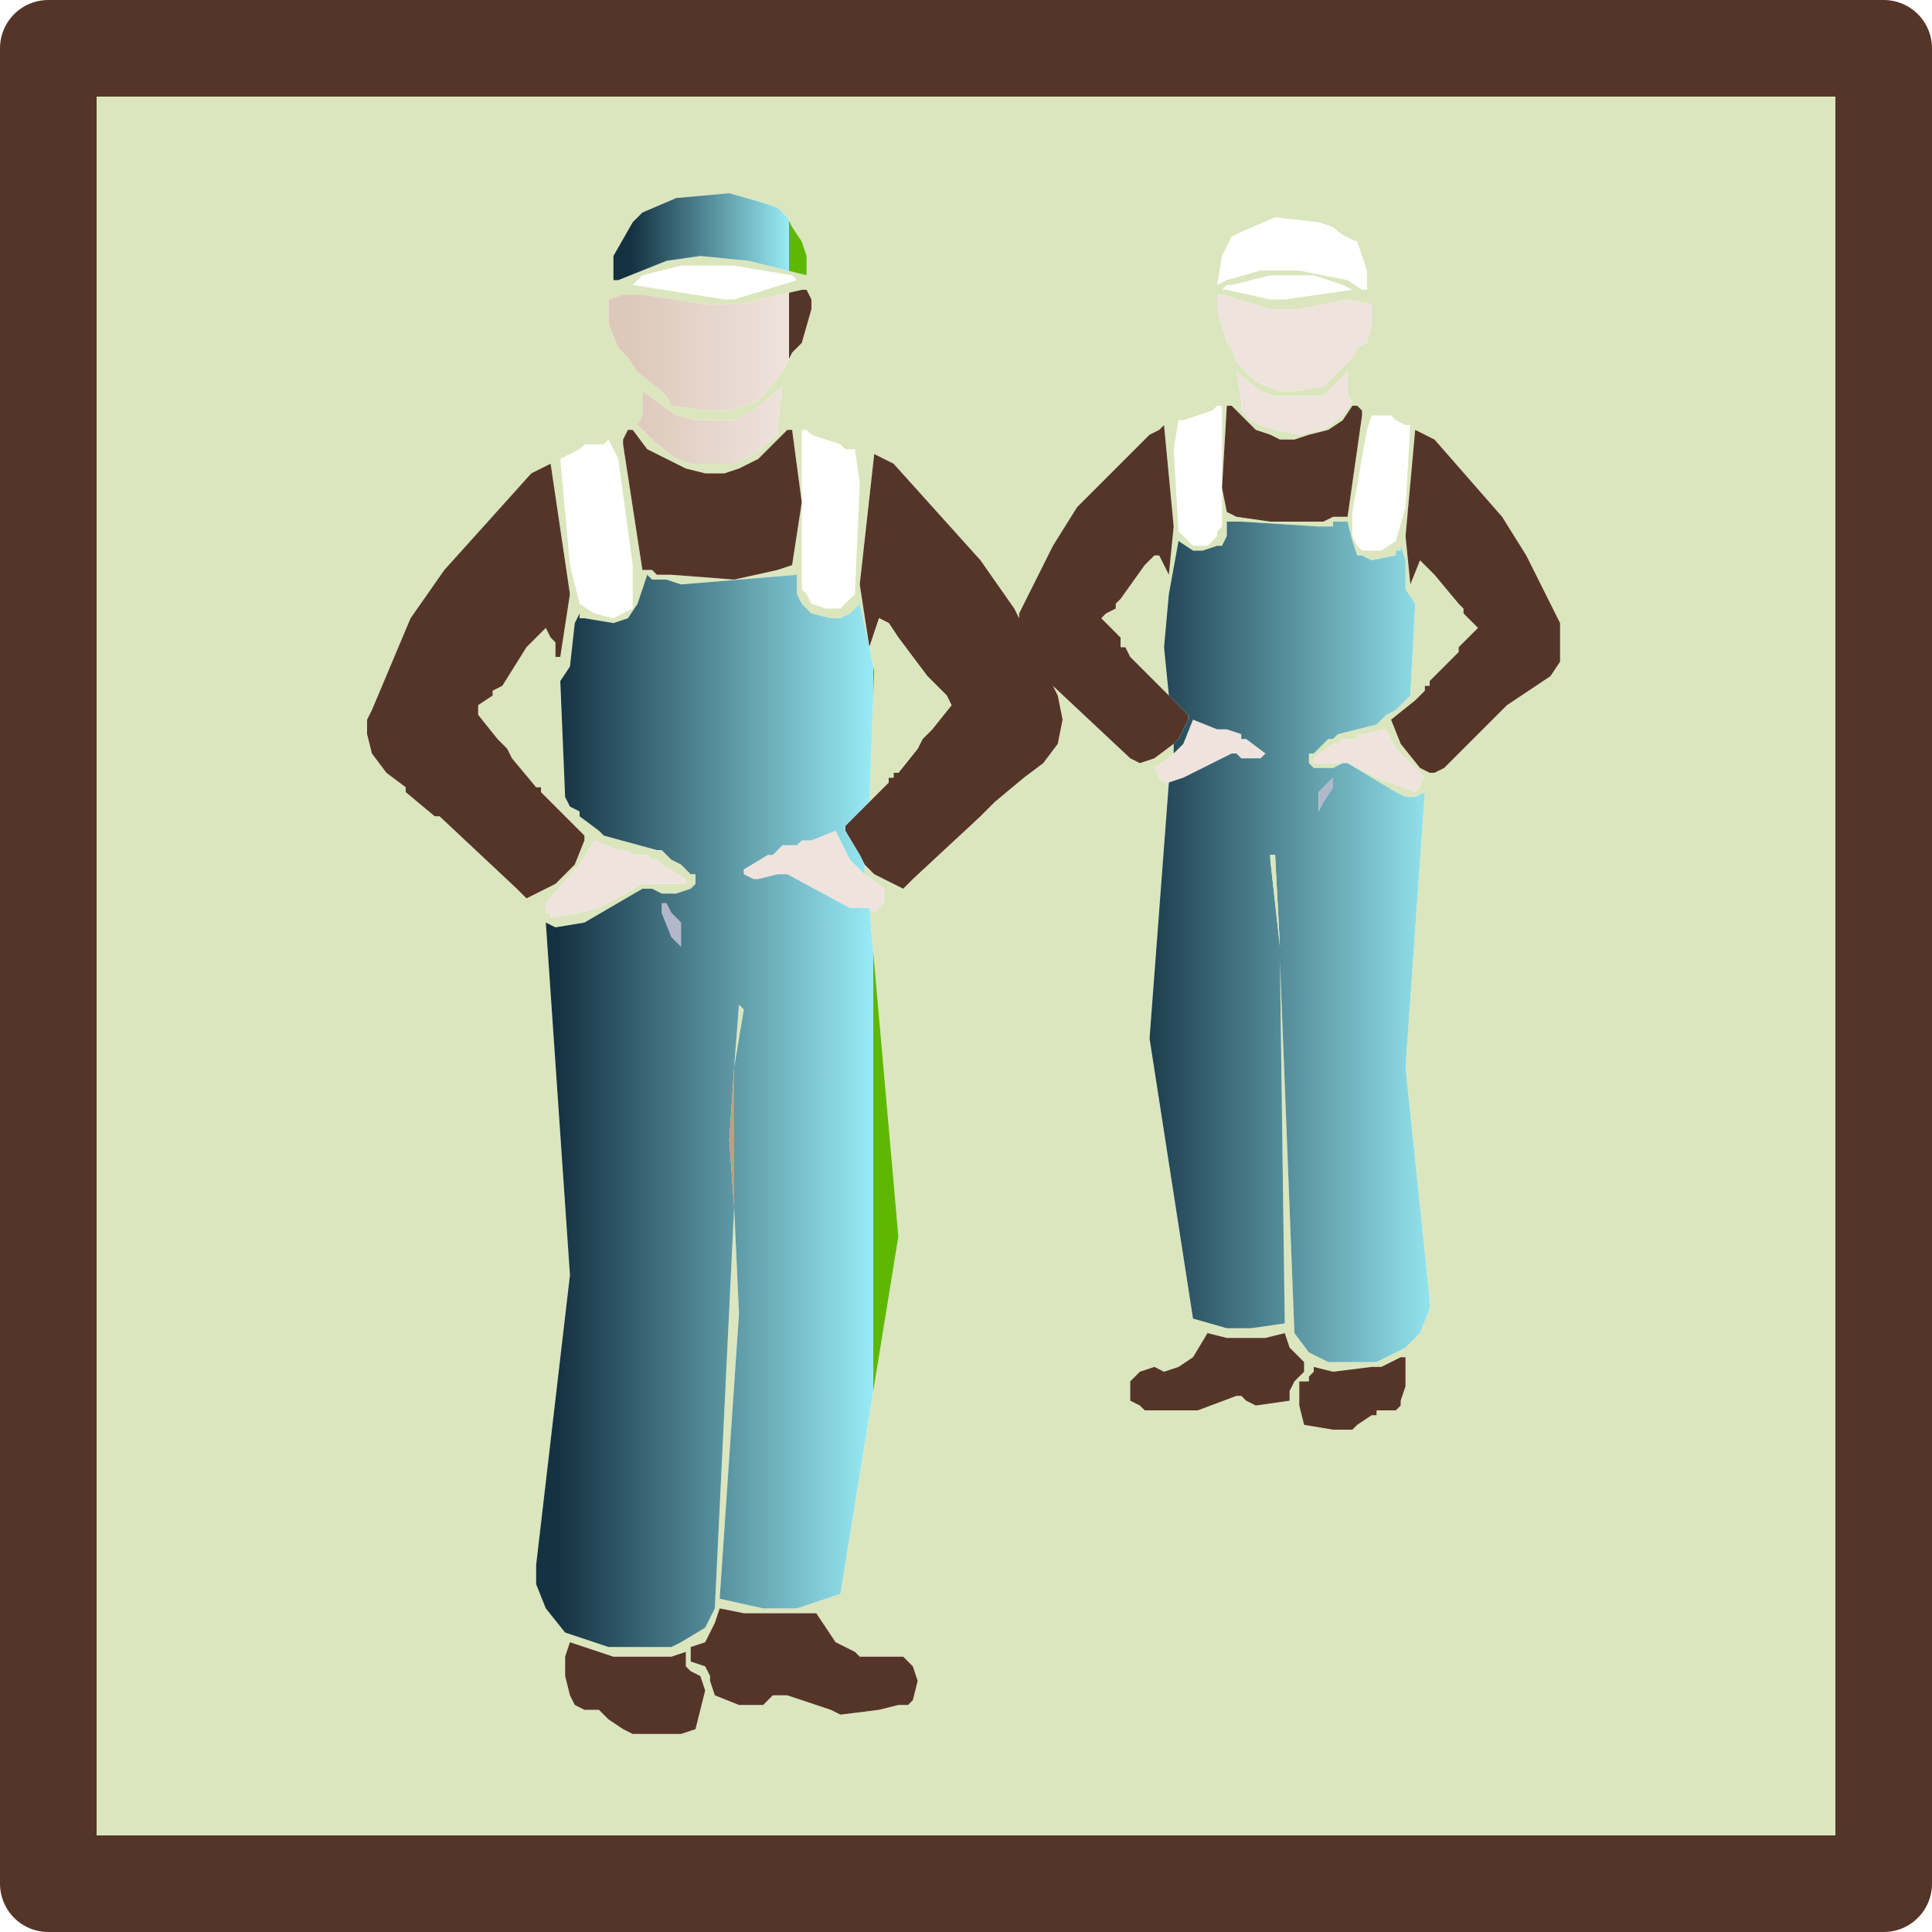 <?xml version="1.0" encoding="utf-8"?>
<svg version="1.1" id="Layer_1"
xmlns="http://www.w3.org/2000/svg"
xmlns:xlink="http://www.w3.org/1999/xlink"
xmlns:author="http://www.sothink.com"
width="20px" height="20px"
xml:space="preserve">
<g id="143" transform="matrix(1, 0, 0, 1, 10, 10)">
<path style="fill:#DBE6BE;fill-opacity:1" d="M3.65,-7.7L3.2 -7.75L2.85 -7.6L2.75 -7.55L2.7 -7.45L2.65 -7.35L2.6 -7.05L2.7 -7.1L3.05 -7.2L3.45 -7.2L3.95 -7.1L4.1 -7L4.15 -7L4.15 -7.2L4.05 -7.5Q3.9 -7.55 3.8 -7.65L3.65 -7.7M2.7,-7L3.15 -6.9L3.3 -6.9L4 -7L3.9 -7.05L3.6 -7.15L3.15 -7.15L2.75 -7.05L2.7 -7.05L2.65 -7L2.7 -7M2.6,-6.95L2.6 -6.8L2.7 -6.45L2.75 -6.4L2.8 -6.25L3 -6.05L3.25 -5.95L3.4 -5.95L3.7 -6L3.75 -6.05L3.8 -6.1L4 -6.3L4.05 -6.4L4.15 -6.45L4.2 -6.65L4.2 -6.85L3.95 -6.9L3.45 -6.8L3.15 -6.8L2.65 -6.95L2.6 -6.95M4.65,-5.55L4.55 -4.45L4.6 -3.95L4.7 -4.2L4.75 -4.15L4.85 -4.05L5.1 -3.75L5.15 -3.7L5.15 -3.65L5.25 -3.55L5.3 -3.5L5.1 -3.3L5.1 -3.25L5.05 -3.2L5 -3.15L4.8 -2.95L4.8 -2.9L4.75 -2.9L4.75 -2.85L4.65 -2.75L4.4 -2.55L4.5 -2.3L4.7 -2.05L4.8 -2L4.85 -2L4.95 -2.05L5.5 -2.6L5.55 -2.65L5.6 -2.7L6.05 -3L6.15 -3.15L6.15 -3.35L6.15 -3.45L6.15 -3.55L5.8 -4.25L5.55 -4.65L4.85 -5.45L4.75 -5.5L4.65 -5.55M4.55,-5.6L4.45 -5.65L4.4 -5.7L4.25 -5.7L4.2 -5.7L4.15 -5.55L4 -4.7L4 -4.45L4.05 -4.35L4.1 -4.3L4.2 -4.3L4.3 -4.3L4.45 -4.4L4.55 -4.75L4.6 -5.6L4.55 -5.6M3.95,-6.15L3.7 -5.9L3.55 -5.9L3.2 -5.9L3.05 -5.95L2.8 -6.15L2.85 -5.85L2.85 -5.75L2.95 -5.65L3.05 -5.6L3.2 -5.55L3.45 -5.5L3.7 -5.55L3.9 -5.7L4 -5.85L3.95 -5.9L3.95 -6.15M4.1,-5.75L4.05 -5.8L4 -5.8L3.9 -5.65L3.75 -5.55L3.55 -5.5L3.4 -5.45L3.25 -5.45L3.15 -5.5L3 -5.55L2.75 -5.8L2.7 -5.8L2.65 -4.95L2.7 -4.7L2.8 -4.65L3.15 -4.6L3.7 -4.6L3.8 -4.65L3.85 -4.65L3.95 -4.65L4.1 -5.7L4.1 -5.75M2.6,-5.8L2.55 -5.75L2.25 -5.65L2.2 -5.65L2.15 -5.35L2.2 -4.5L2.25 -4.45L2.35 -4.35L2.4 -4.35L2.45 -4.35L2.5 -4.35L2.55 -4.4L2.6 -4.45L2.6 -4.5L2.65 -4.55L2.65 -5.8L2.6 -5.8M3.65,-4.55L2.85 -4.6L2.7 -4.6L2.7 -4.45L2.65 -4.35L2.6 -4.35L2.45 -4.3L2.35 -4.3L2.2 -4.4L2.1 -3.85L2.05 -3.3L2.1 -2.8L1.95 -2.95L1.9 -3L1.85 -3.05L1.7 -3.2L1.65 -3.3L1.6 -3.3L1.6 -3.4L1.4 -3.6L1.45 -3.65L1.55 -3.7L1.55 -3.75L1.6 -3.8L1.85 -4.15L1.95 -4.25L2 -4.25L2.1 -4.05L2.15 -4.55L2.05 -5.6L2 -5.55L1.9 -5.5L1.15 -4.75L0.9 -4.35L0.55 -3.65L0.55 -3.6L0.5 -3.7L0.15 -4.2L-0.75 -5.2L-0.95 -5.3L-1.1 -3.95L-1 -3.3L-1.1 -3.75L-1.2 -3.65L-1.3 -3.6L-1.4 -3.6L-1.6 -3.65L-1.65 -3.7L-1.7 -3.75L-1.75 -3.85L-1.75 -4.05L-2.95 -3.95L-3.1 -4L-3.15 -4L-3.25 -4L-3.3 -4.05L-3.4 -3.75L-3.5 -3.6L-3.65 -3.55L-3.95 -3.6L-4 -3.6L-4 -3.65L-4.05 -3.55L-4.1 -3.1L-4.2 -2.95L-4.15 -1.75L-4.1 -1.65L-4 -1.6L-4 -1.55L-3.8 -1.4L-3.75 -1.35L-3.2 -1.2L-3.15 -1.2L-3.05 -1.1L-2.95 -1.05L-2.9 -1L-2.85 -0.95L-2.8 -0.95L-2.8 -0.85L-2.85 -0.8L-3 -0.75L-3.15 -0.75L-3.25 -0.8L-3.35 -0.8L-3.95 -0.45L-4.25 -0.4L-4.35 -0.45L-4.1 3.2L-4.45 6.2L-4.45 6.4L-4.35 6.65L-4.15 6.9L-3.7 7.05L-3.2 7.05L-3.05 7.05L-2.95 7L-2.7 6.85L-2.6 6.65L-2.4 2.5L-2.35 3.6L-2.55 6.55L-2.1 6.65L-1.75 6.65L-1.6 6.6L-1.3 6.5L-0.7 2.8L-1 -0.6L-0.95 -0.55L-0.9 -0.6L-0.85 -0.65L-0.85 -0.8L-1.05 -0.95L-1.05 -1.05L-0.95 -0.95L-0.85 -0.9L-0.75 -0.85L-0.65 -0.8L-0.55 -0.9L0.15 -1.55L0.25 -1.65L0.3 -1.7L0.6 -1.95L0.8 -2.1L0.95 -2.3L1 -2.55L0.95 -2.8L0.9 -2.9L1.7 -2.15L1.8 -2.1L1.95 -2.15L2.15 -2.3L2.15 -2.2L2.1 -2.15L1.95 -2.05L2 -1.95L2.05 -1.9L2.1 -1.9L1.9 0.75L2.35 3.65L2.7 3.75L2.95 3.75L3.3 3.7L3.25 -0.05L3.4 3.8L3.55 4L3.75 4.1L4.25 4.1L4.55 3.95L4.65 3.85L4.7 3.8L4.8 3.55L4.8 3.45L4.55 1.05L4.75 -1.8L4.65 -1.75L4.55 -1.75L4.45 -1.8L3.95 -2.1L3.9 -2.1L3.8 -2.05L3.65 -2.05L3.6 -2.05L3.55 -2.1L3.55 -2.2L3.6 -2.2L3.65 -2.25L3.7 -2.3L3.75 -2.35L3.8 -2.35L3.85 -2.4L4.25 -2.5L4.35 -2.6L4.45 -2.65L4.6 -2.8L4.65 -3.75L4.55 -3.9L4.55 -4.2L4.5 -4.35L4.5 -4.3L4.45 -4.3L4.45 -4.25L4.2 -4.2L4.1 -4.25L4.05 -4.25L4 -4.4L3.95 -4.6L3.8 -4.6L3.8 -4.55L3.65 -4.55M4.05,-2.4L4.05 -2.35L3.9 -2.35L3.85 -2.3L3.8 -2.3L3.6 -2.15L3.6 -2.1L3.65 -2.1L3.7 -2.1L3.85 -2.1L3.95 -2.1L4.25 -1.95L4.65 -1.8L4.7 -1.85L4.7 -1.9L4.75 -1.95L4.45 -2.25L4.35 -2.45L4.1 -2.4L4.05 -2.4M1.75,4.25L1.7 4.3L1.7 4.5L1.8 4.55L1.85 4.6L2 4.6L2.4 4.6L2.8 4.45L2.85 4.45L2.9 4.5L3 4.55L3.35 4.5L3.35 4.4L3.4 4.3L3.45 4.25L3.5 4.2L3.5 4.1L3.35 3.95L3.3 3.8L3.1 3.85L2.7 3.85L2.5 3.8L2.35 4.05L2.2 4.15L2.05 4.2L1.95 4.15L1.8 4.2L1.75 4.25M4.2,4.15L3.8 4.2L3.6 4.15L3.6 4.2L3.55 4.25L3.55 4.3L3.45 4.3L3.45 4.4L3.45 4.55L3.5 4.75L3.8 4.8L4 4.8L4.05 4.75L4.2 4.65L4.25 4.65L4.25 4.6L4.35 4.6L4.4 4.6L4.45 4.6L4.5 4.55L4.5 4.5L4.55 4.35L4.55 4.25L4.55 4.05L4.5 4.05L4.3 4.15L4.2 4.15M9.5,9.5L-9.5 9.5L-9.5 -9.5L9.5 -9.5L9.5 9.5M-3.35,-7.8L-3.45 -7.7L-3.65 -7.35L-3.65 -7.1L-3.6 -7.1L-3.35 -7.2L-3.1 -7.3L-2.75 -7.35L-2.25 -7.3L-1.65 -7.15L-1.65 -7.35L-1.7 -7.5L-1.8 -7.65L-1.85 -7.75L-1.95 -7.85L-2.1 -7.9L-2.45 -8L-3 -7.95L-3.35 -7.8M-3.45,-7.05L-2.5 -6.9L-2.4 -6.9L-1.75 -7.1L-1.8 -7.15L-2.4 -7.25L-2.95 -7.25L-3.35 -7.15L-3.45 -7.05M-3.6,-6.4L-3.55 -6.35L-3.5 -6.3L-3.4 -6.15L-3.15 -5.95L-3.1 -5.9L-3.05 -5.8L-2.65 -5.75L-2.45 -5.75L-2.3 -5.8L-2.15 -5.85L-1.9 -6.15L-1.8 -6.35L-1.75 -6.4L-1.7 -6.45L-1.6 -6.8L-1.6 -6.9L-1.65 -7L-1.7 -7L-2.35 -6.85L-2.7 -6.85L-3.35 -6.95L-3.55 -6.95L-3.7 -6.9L-3.7 -6.65L-3.6 -6.4M-5.75,-3.6L-6.15 -2.65L-6.2 -2.55L-6.2 -2.4L-6.15 -2.2L-6 -2L-5.8 -1.85L-5.8 -1.8L-5.5 -1.55L-5.45 -1.55L-4.65 -0.8L-4.55 -0.7L-4.45 -0.75L-4.35 -0.8L-4.25 -0.85L-4.05 -1.05L-3.95 -1.3L-3.95 -1.35L-4.4 -1.8L-4.4 -1.85L-4.45 -1.85L-4.7 -2.15L-4.75 -2.25L-4.8 -2.3L-4.85 -2.35L-5.05 -2.6L-5.05 -2.7L-4.9 -2.8L-4.9 -2.85L-4.8 -2.9L-4.55 -3.3L-4.4 -3.45L-4.35 -3.5L-4.3 -3.4L-4.25 -3.35L-4.25 -3.2L-4.2 -3.2L-4.1 -3.85L-4.3 -5.2L-4.5 -5.1L-5.4 -4.1L-5.75 -3.6M-1.15,-5.35L-1.25 -5.35L-1.3 -5.4L-1.6 -5.5L-1.65 -5.55L-1.7 -5.55L-1.7 -4L-1.7 -3.95L-1.7 -3.9L-1.65 -3.85L-1.6 -3.75L-1.45 -3.7L-1.4 -3.7L-1.3 -3.7L-1.2 -3.8L-1.15 -3.85L-1.1 -5L-1.15 -5.35M-1.85,-5.55L-2 -5.4L-2.15 -5.25L-2.35 -5.15L-2.5 -5.1L-2.7 -5.1L-2.9 -5.15L-3.3 -5.35L-3.45 -5.55L-3.5 -5.55L-3.55 -5.45L-3.55 -5.4L-3.35 -4.1L-3.25 -4.1L-3.2 -4.05L-3.05 -4.05L-2.4 -4L-1.95 -4.1L-1.8 -4.15L-1.7 -4.8L-1.8 -5.55L-1.85 -5.55M-2.4,-5.65L-2.8 -5.65L-3 -5.7L-3.35 -5.95L-3.35 -5.7L-3.4 -5.6L-3.25 -5.45L-3 -5.25L-2.85 -5.2L-2.7 -5.2L-2.4 -5.2L-2.2 -5.3L-1.95 -5.5L-1.95 -5.6L-1.9 -6L-2.2 -5.75L-2.4 -5.65M-3.75,-5.4L-3.95 -5.4L-4 -5.35L-4.2 -5.25L-4.1 -4.15L-4 -3.75L-3.85 -3.65L-3.65 -3.6L-3.55 -3.65L-3.45 -3.7L-3.45 -3.85L-3.45 -4.15L-3.6 -5.25L-3.7 -5.45L-3.75 -5.4M-4,-1.05L-4.35 -0.65L-4.35 -0.55L-4.3 -0.55L-4.3 -0.5L-4 -0.55L-3.8 -0.6L-3.35 -0.85L-3.25 -0.85L-3.05 -0.85L-3 -0.85L-2.9 -0.85L-2.9 -0.9L-3.15 -1.05L-3.2 -1.1L-3.25 -1.1L-3.3 -1.15L-3.45 -1.15L-3.5 -1.2L-3.6 -1.2L-3.85 -1.3L-4 -1.05M-0.85,7.15L-1 7.15L-1.1 7.15L-1.15 7.1L-1.25 7.05L-1.35 7L-1.55 6.7L-1.75 6.7L-2.3 6.7L-2.55 6.65L-2.6 6.8L-2.65 6.9L-2.7 7L-2.85 7.05L-2.85 7.2L-2.7 7.25L-2.65 7.35L-2.65 7.4L-2.6 7.55L-2.35 7.65L-2.2 7.65L-2.1 7.65L-2 7.55L-1.85 7.55L-1.55 7.65L-1.4 7.7L-1.3 7.75L-0.9 7.7L-0.7 7.65L-0.6 7.65L-0.55 7.6L-0.5 7.4L-0.55 7.25L-0.65 7.15L-0.85 7.15M-3.65,7.15L-4.1 7L-4.15 7.15L-4.15 7.35L-4.1 7.55L-4.05 7.65L-3.95 7.7L-3.9 7.7L-3.8 7.7L-3.75 7.75L-3.7 7.8L-3.55 7.9L-3.45 7.95L-2.95 7.95L-2.8 7.9L-2.7 7.5L-2.75 7.35L-2.85 7.3L-2.9 7.25L-2.9 7.2L-2.9 7.1L-3.05 7.15L-3.2 7.15L-3.65 7.15" />
<path style="fill:none;stroke-width:1;stroke-linecap:round;stroke-linejoin:round;stroke-miterlimit:3;stroke:#563529;stroke-opacity:1" d="M9.5,9.5L-9.5 9.5L-9.5 -9.5L9.5 -9.5L9.5 9.5z" />
<linearGradient
id="LinearGradID_460" gradientUnits="userSpaceOnUse" gradientTransform="matrix(0.001, 0, 0, 0, 3.35, -7.4)" spreadMethod ="pad" x1="-819.2" y1="0" x2="819.2" y2="0" >
<stop  offset="0" style="stop-color:#143141;stop-opacity:1" />
<stop  offset="1" style="stop-color:#98EBF5;stop-opacity:1" />
<stop  offset="1" style="stop-color:#5EB802;stop-opacity:1" />
<stop  offset="1" style="stop-color:#5EB802;stop-opacity:1" />
</linearGradient>
<path style="fill:url(#LinearGradID_460) " d="M3.8,-7.65Q3.9 -7.55 4.05 -7.5L4.15 -7.2L4.15 -7L4.1 -7L3.95 -7.1L3.45 -7.2L3.05 -7.2L2.7 -7.1L2.6 -7.05L2.65 -7.35L2.7 -7.45L2.75 -7.55L2.85 -7.6L3.2 -7.75L3.65 -7.7L3.8 -7.65" />
<linearGradient
id="LinearGradID_461" gradientUnits="userSpaceOnUse" gradientTransform="matrix(0.001, 0, 0, 0, 3.3, -7.05)" spreadMethod ="pad" x1="-819.2" y1="0" x2="819.2" y2="0" >
<stop  offset="0" style="stop-color:#143141;stop-opacity:1" />
<stop  offset="1" style="stop-color:#98EBF5;stop-opacity:1" />
<stop  offset="1" style="stop-color:#5EB802;stop-opacity:1" />
<stop  offset="1" style="stop-color:#5EB802;stop-opacity:1" />
</linearGradient>
<path style="fill:url(#LinearGradID_461) " d="M2.65,-7L2.7 -7.05L2.75 -7.05L3.15 -7.15L3.6 -7.15L3.9 -7.05L4 -7L3.3 -6.9L3.15 -6.9L2.7 -7L2.65 -7" />
<path style="fill:#EFE3DE;fill-opacity:1" d="M2.6,-6.95L2.65 -6.95L3.15 -6.8L3.45 -6.8L3.95 -6.9L4.2 -6.85L4.2 -6.65L4.15 -6.45L4.05 -6.4L4 -6.3L3.8 -6.1L3.75 -6.05L3.7 -6L3.4 -5.95L3.25 -5.95L3 -6.05L2.8 -6.25L2.75 -6.4L2.7 -6.45L2.6 -6.8L2.6 -6.95M4,-5.85L3.9 -5.7L3.7 -5.55L3.45 -5.5L3.2 -5.55L3.05 -5.6L2.95 -5.65L2.85 -5.75L2.85 -5.85L2.8 -6.15L3.05 -5.95L3.2 -5.9L3.55 -5.9L3.7 -5.9L3.95 -6.15L3.95 -5.9L4 -5.85M2.15,-2.2L2.25 -2.3L2.35 -2.55L2.6 -2.45L2.65 -2.45L2.7 -2.45L2.85 -2.4L2.85 -2.35L2.9 -2.35L3.1 -2.2L3.05 -2.15L2.85 -2.15L2.8 -2.2L2.75 -2.2L2.25 -1.95L2.1 -1.9L2.05 -1.9L2 -1.95L1.95 -2.05L2.1 -2.15L2.15 -2.2M4.05,-2.4L4.1 -2.4L4.35 -2.45L4.45 -2.25L4.75 -1.95L4.7 -1.9L4.7 -1.85L4.65 -1.8L4.25 -1.95L3.95 -2.1L3.85 -2.1L3.7 -2.1L3.65 -2.1L3.6 -2.1L3.6 -2.15L3.8 -2.3L3.85 -2.3L3.9 -2.35L4.05 -2.35L4.05 -2.4M-3.85,-1.3L-3.6 -1.2L-3.5 -1.2L-3.45 -1.15L-3.3 -1.15L-3.25 -1.1L-3.2 -1.1L-3.15 -1.05L-2.9 -0.9L-2.9 -0.85L-3 -0.85L-3.05 -0.85L-3.25 -0.85L-3.35 -0.85L-3.8 -0.6L-4 -0.55L-4.3 -0.5L-4.3 -0.55L-4.35 -0.55L-4.35 -0.65L-4 -1.05L-3.85 -1.3M-0.85,-0.8L-0.85 -0.65L-0.9 -0.6L-0.95 -0.55L-1 -0.6L-1.2 -0.6L-1.85 -0.95L-1.95 -0.95L-2.15 -0.9L-2.2 -0.9L-2.3 -0.95L-2.3 -1L-2.05 -1.15L-2 -1.15L-1.9 -1.25L-1.75 -1.25L-1.7 -1.3L-1.6 -1.3L-1.35 -1.4L-1.2 -1.1L-1.05 -0.95L-0.85 -0.8" />
<path style="fill:#563529;fill-opacity:1" d="M4.75,-5.5L4.85 -5.45L5.55 -4.65L5.8 -4.25L6.15 -3.55L6.15 -3.45L6.15 -3.35L6.15 -3.15L6.05 -3L5.6 -2.7L5.55 -2.65L5.5 -2.6L4.95 -2.05L4.85 -2L4.8 -2L4.7 -2.05L4.5 -2.3L4.4 -2.55L4.65 -2.75L4.75 -2.85L4.75 -2.9L4.8 -2.9L4.8 -2.95L5 -3.15L5.05 -3.2L5.1 -3.25L5.1 -3.3L5.3 -3.5L5.25 -3.55L5.15 -3.65L5.15 -3.7L5.1 -3.75L4.85 -4.05L4.75 -4.15L4.7 -4.2L4.6 -3.95L4.55 -4.45L4.65 -5.55L4.75 -5.5M4.1,-5.75L4.1 -5.7L3.95 -4.65L3.85 -4.65L3.8 -4.65L3.7 -4.6L3.15 -4.6L2.8 -4.65L2.7 -4.7L2.65 -4.95L2.7 -5.8L2.75 -5.8L3 -5.55L3.15 -5.5L3.25 -5.45L3.4 -5.45L3.55 -5.5L3.75 -5.55L3.9 -5.65L4 -5.8L4.05 -5.8L4.1 -5.75M1.95,-2.15L1.8 -2.1L1.7 -2.15L0.9 -2.9L0.95 -2.8L1 -2.55L0.95 -2.3L0.8 -2.1L0.6 -1.95L0.3 -1.7L0.25 -1.65L0.15 -1.55L-0.55 -0.9L-0.65 -0.8L-0.75 -0.85L-0.85 -0.9L-0.95 -0.95L-1.05 -1.05L-1.1 -1.15L-1.25 -1.4L-1.25 -1.45L-1 -1.7L-0.8 -1.9L-0.8 -1.95L-0.75 -1.95L-0.75 -2L-0.7 -2L-0.5 -2.25L-0.45 -2.35L-0.4 -2.4L-0.35 -2.45L-0.15 -2.7L-0.2 -2.8L-0.4 -3L-0.7 -3.4L-0.8 -3.55L-0.9 -3.6L-0.95 -3.45L-1 -3.3L-1.1 -3.95L-0.95 -5.3L-0.75 -5.2L0.15 -4.2L0.5 -3.7L0.55 -3.6L0.55 -3.65L0.9 -4.35L1.15 -4.75L1.9 -5.5L2 -5.55L2.05 -5.6L2.15 -4.55L2.1 -4.05L2 -4.25L1.95 -4.25L1.85 -4.15L1.6 -3.8L1.55 -3.75L1.55 -3.7L1.45 -3.65L1.4 -3.6L1.6 -3.4L1.6 -3.3L1.65 -3.3L1.7 -3.2L1.85 -3.05L1.9 -3L1.95 -2.95L2.1 -2.8L2.3 -2.6L2.3 -2.55L2.2 -2.35L2.15 -2.3L1.95 -2.15M1.75,4.25L1.8 4.2L1.95 4.15L2.05 4.2L2.2 4.15L2.35 4.05L2.5 3.8L2.7 3.85L3.1 3.85L3.3 3.8L3.35 3.95L3.5 4.1L3.5 4.2L3.45 4.25L3.4 4.3L3.35 4.4L3.35 4.5L3 4.55L2.9 4.5L2.85 4.45L2.8 4.45L2.4 4.6L2 4.6L1.85 4.6L1.8 4.55L1.7 4.5L1.7 4.3L1.75 4.25M4.35,4.6L4.25 4.6L4.25 4.65L4.2 4.65L4.05 4.75L4 4.8L3.8 4.8L3.5 4.75L3.45 4.55L3.45 4.4L3.45 4.3L3.55 4.3L3.55 4.25L3.6 4.2L3.6 4.15L3.8 4.2L4.2 4.15L4.3 4.15L4.5 4.05L4.55 4.05L4.55 4.25L4.55 4.35L4.5 4.5L4.5 4.55L4.45 4.6L4.4 4.6L4.35 4.6M-5.4,-4.1L-4.5 -5.1L-4.3 -5.2L-4.1 -3.85L-4.2 -3.2L-4.25 -3.2L-4.25 -3.35L-4.3 -3.4L-4.35 -3.5L-4.4 -3.45L-4.55 -3.3L-4.8 -2.9L-4.9 -2.85L-4.9 -2.8L-5.05 -2.7L-5.05 -2.6L-4.85 -2.35L-4.8 -2.3L-4.75 -2.25L-4.7 -2.15L-4.45 -1.85L-4.4 -1.85L-4.4 -1.8L-3.95 -1.35L-3.95 -1.3L-4.05 -1.05L-4.25 -0.85L-4.35 -0.8L-4.45 -0.75L-4.55 -0.7L-4.65 -0.8L-5.45 -1.55L-5.5 -1.55L-5.8 -1.8L-5.8 -1.85L-6 -2L-6.15 -2.2L-6.2 -2.4L-6.2 -2.55L-6.15 -2.65L-5.75 -3.6L-5.4 -4.1M-1.8,-5.55L-1.7 -4.8L-1.8 -4.15L-1.95 -4.1L-2.4 -4L-3.05 -4.05L-3.2 -4.05L-3.25 -4.1L-3.35 -4.1L-3.55 -5.4L-3.55 -5.45L-3.5 -5.55L-3.45 -5.55L-3.3 -5.35L-2.9 -5.15L-2.7 -5.1L-2.5 -5.1L-2.35 -5.15L-2.15 -5.25L-2 -5.4L-1.85 -5.55L-1.8 -5.55M-0.9,7.7L-1.3 7.75L-1.4 7.7L-1.55 7.65L-1.85 7.55L-2 7.55L-2.1 7.65L-2.2 7.65L-2.35 7.65L-2.6 7.55L-2.65 7.4L-2.65 7.35L-2.7 7.25L-2.85 7.2L-2.85 7.05L-2.7 7L-2.65 6.9L-2.6 6.8L-2.55 6.65L-2.3 6.7L-1.75 6.7L-1.55 6.7L-1.35 7L-1.25 7.05L-1.15 7.1L-1.1 7.15L-1 7.15L-0.85 7.15L-0.65 7.15L-0.55 7.25L-0.5 7.4L-0.55 7.6L-0.6 7.65L-0.7 7.65L-0.9 7.7M-3.2,7.15L-3.05 7.15L-2.9 7.1L-2.9 7.2L-2.9 7.25L-2.85 7.3L-2.75 7.35L-2.7 7.5L-2.8 7.9L-2.95 7.95L-3.45 7.95L-3.55 7.9L-3.7 7.8L-3.75 7.75L-3.8 7.7L-3.9 7.7L-3.95 7.7L-4.05 7.65L-4.1 7.55L-4.15 7.35L-4.15 7.15L-4.1 7L-3.65 7.15L-3.2 7.15" />
<linearGradient
id="LinearGradID_462" gradientUnits="userSpaceOnUse" gradientTransform="matrix(0, 0, 0, 0.001, 4.3, -5)" spreadMethod ="pad" x1="-819.2" y1="0" x2="819.2" y2="0" >
<stop  offset="0" style="stop-color:#143141;stop-opacity:1" />
<stop  offset="1" style="stop-color:#98EBF5;stop-opacity:1" />
<stop  offset="1" style="stop-color:#5EB802;stop-opacity:1" />
<stop  offset="1" style="stop-color:#5EB802;stop-opacity:1" />
</linearGradient>
<path style="fill:url(#LinearGradID_462) " d="M4.6,-5.6L4.55 -4.75L4.45 -4.4L4.3 -4.3L4.2 -4.3L4.1 -4.3L4.05 -4.35L4 -4.45L4 -4.7L4.15 -5.55L4.2 -5.7L4.25 -5.7L4.4 -5.7L4.45 -5.65L4.55 -5.6L4.6 -5.6" />
<linearGradient
id="LinearGradID_463" gradientUnits="userSpaceOnUse" gradientTransform="matrix(0, 0, 0, 0.001, 2.4, -5.1)" spreadMethod ="pad" x1="-819.2" y1="0" x2="819.2" y2="0" >
<stop  offset="0" style="stop-color:#143141;stop-opacity:1" />
<stop  offset="1" style="stop-color:#98EBF5;stop-opacity:1" />
<stop  offset="1" style="stop-color:#5EB802;stop-opacity:1" />
<stop  offset="1" style="stop-color:#5EB802;stop-opacity:1" />
</linearGradient>
<path style="fill:url(#LinearGradID_463) " d="M2.65,-5.8L2.65 -4.55L2.6 -4.5L2.6 -4.45L2.55 -4.4L2.5 -4.35L2.45 -4.35L2.4 -4.35L2.35 -4.35L2.25 -4.45L2.2 -4.5L2.15 -5.35L2.2 -5.65L2.25 -5.65L2.55 -5.75L2.6 -5.8L2.65 -5.8" />
<linearGradient
id="LinearGradID_464" gradientUnits="userSpaceOnUse" gradientTransform="matrix(0.002, 0, 0, 0.005, 3.3, -0.3)" spreadMethod ="pad" x1="-819.2" y1="0" x2="819.2" y2="0" >
<stop  offset="0.004" style="stop-color:#143141;stop-opacity:1" />
<stop  offset="1" style="stop-color:#98EBF5;stop-opacity:1" />
<stop  offset="1" style="stop-color:#5EB802;stop-opacity:1" />
<stop  offset="1" style="stop-color:#5EB802;stop-opacity:1" />
</linearGradient>
<path style="fill:url(#LinearGradID_464) " d="M2.25,-1.95L2.75 -2.2L2.8 -2.2L2.85 -2.15L3.05 -2.15L3.1 -2.2L2.9 -2.35L2.85 -2.35L2.85 -2.4L2.7 -2.45L2.65 -2.45L2.6 -2.45L2.35 -2.55L2.25 -2.3L2.15 -2.2L2.15 -2.3L2.2 -2.35L2.3 -2.55L2.3 -2.6L2.1 -2.8L2.05 -3.3L2.1 -3.85L2.2 -4.4L2.35 -4.3L2.45 -4.3L2.6 -4.35L2.65 -4.35L2.7 -4.45L2.7 -4.6L2.85 -4.6L3.65 -4.55L3.8 -4.55L3.8 -4.6L3.95 -4.6L4 -4.4L4.05 -4.25L4.1 -4.25L4.2 -4.2L4.45 -4.25L4.45 -4.3L4.5 -4.3L4.5 -4.35L4.55 -4.2L4.55 -3.9L4.65 -3.75L4.6 -2.8L4.45 -2.65L4.35 -2.6L4.25 -2.5L3.85 -2.4L3.8 -2.35L3.75 -2.35L3.7 -2.3L3.65 -2.25L3.6 -2.2L3.55 -2.2L3.55 -2.1L3.6 -2.05L3.65 -2.05L3.8 -2.05L3.9 -2.1L3.95 -2.1L4.45 -1.8L4.55 -1.75L4.65 -1.75L4.75 -1.8L4.55 1.05L4.8 3.45L4.8 3.55L4.7 3.8L4.65 3.85L4.55 3.95L4.25 4.1L3.75 4.1L3.55 4L3.4 3.8L3.25 -0.05L3.3 3.7L2.95 3.75L2.7 3.75L2.35 3.65L1.9 0.75L2.1 -1.9L2.25 -1.95M3.65,-1.6L3.7 -1.7L3.8 -1.85L3.8 -1.95L3.75 -1.9L3.65 -1.8L3.65 -1.7L3.65 -1.6M3.2,-1.15L3.15 -1.15L3.15 -1.1L3.25 -0.2L3.2 -1.15" />
<path style="fill:#B2B7C9;fill-opacity:1" d="M3.65,-1.7L3.65 -1.8L3.75 -1.9L3.8 -1.95L3.8 -1.85L3.7 -1.7L3.65 -1.6L3.65 -1.7M-2.95,-0.45L-2.95 -0.3L-2.95 -0.2L-3.05 -0.3L-3.15 -0.55L-3.15 -0.65L-3.1 -0.65L-3.05 -0.55L-2.95 -0.45" />
<path style="fill:#DBE6BE;fill-opacity:1" d="M-0.95,-3.05L-1 -3.3L-0.95 -3.45L-0.9 -3.6L-0.8 -3.55L-0.7 -3.4L-0.4 -3L-0.2 -2.8L-0.15 -2.7L-0.35 -2.45L-0.4 -2.4L-0.45 -2.35L-0.5 -2.25L-0.7 -2L-0.75 -2L-0.75 -1.95L-0.8 -1.95L-0.8 -1.9L-1 -1.7L-0.95 -3.05M3.25,-0.2L3.15 -1.1L3.15 -1.15L3.2 -1.15L3.25 -0.2M-2.4,1.05L-2.35 0.4L-2.3 0.45L-2.4 1.05" />
<linearGradient
id="LinearGradID_465" gradientUnits="userSpaceOnUse" gradientTransform="matrix(0.001, 0, 0, 0.001, -2.65, -7.55)" spreadMethod ="pad" x1="-819.2" y1="0" x2="819.2" y2="0" >
<stop  offset="0" style="stop-color:#143141;stop-opacity:1" />
<stop  offset="1" style="stop-color:#98EBF5;stop-opacity:1" />
<stop  offset="1" style="stop-color:#5EB802;stop-opacity:1" />
<stop  offset="1" style="stop-color:#5EB802;stop-opacity:1" />
</linearGradient>
<path style="fill:url(#LinearGradID_465) " d="M-3,-7.95L-2.45 -8L-2.1 -7.9L-1.95 -7.85L-1.85 -7.75L-1.8 -7.65L-1.7 -7.5L-1.65 -7.35L-1.65 -7.15L-2.25 -7.3L-2.75 -7.35L-3.1 -7.3L-3.35 -7.2L-3.6 -7.1L-3.65 -7.1L-3.65 -7.35L-3.45 -7.7L-3.35 -7.8L-3 -7.95" />
<linearGradient
id="LinearGradID_466" gradientUnits="userSpaceOnUse" gradientTransform="matrix(0.001, 0, 0, 0, -2.6, -7.1)" spreadMethod ="pad" x1="-819.2" y1="0" x2="819.2" y2="0" >
<stop  offset="0" style="stop-color:#143141;stop-opacity:1" />
<stop  offset="1" style="stop-color:#98EBF5;stop-opacity:1" />
<stop  offset="1" style="stop-color:#5EB802;stop-opacity:1" />
<stop  offset="1" style="stop-color:#5EB802;stop-opacity:1" />
</linearGradient>
<path style="fill:url(#LinearGradID_466) " d="M-3.35,-7.15L-2.95 -7.25L-2.4 -7.25L-1.8 -7.15L-1.75 -7.1L-2.4 -6.9L-2.5 -6.9L-3.45 -7.05L-3.35 -7.15" />
<linearGradient
id="LinearGradID_467" gradientUnits="userSpaceOnUse" gradientTransform="matrix(0.001, 0, 0, 0.001, -2.65, -6.4)" spreadMethod ="pad" x1="-819.2" y1="0" x2="819.2" y2="0" >
<stop  offset="0" style="stop-color:#DDC9BB;stop-opacity:1" />
<stop  offset="1" style="stop-color:#EFE3DE;stop-opacity:1" />
<stop  offset="1" style="stop-color:#563529;stop-opacity:1" />
</linearGradient>
<path style="fill:url(#LinearGradID_467) " d="M-3.7,-6.9L-3.55 -6.95L-3.35 -6.95L-2.7 -6.85L-2.35 -6.85L-1.7 -7L-1.65 -7L-1.6 -6.9L-1.6 -6.8L-1.7 -6.45L-1.75 -6.4L-1.8 -6.35L-1.9 -6.15L-2.15 -5.85L-2.3 -5.8L-2.45 -5.75L-2.65 -5.75L-3.05 -5.8L-3.1 -5.9L-3.15 -5.95L-3.4 -6.15L-3.5 -6.3L-3.55 -6.35L-3.6 -6.4L-3.7 -6.65L-3.7 -6.9" />
<linearGradient
id="LinearGradID_468" gradientUnits="userSpaceOnUse" gradientTransform="matrix(0, 0, 0, 0.001, -1.4, -4.65)" spreadMethod ="pad" x1="-819.2" y1="0" x2="819.2" y2="0" >
<stop  offset="0" style="stop-color:#143141;stop-opacity:1" />
<stop  offset="1" style="stop-color:#98EBF5;stop-opacity:1" />
<stop  offset="1" style="stop-color:#5EB802;stop-opacity:1" />
<stop  offset="1" style="stop-color:#5EB802;stop-opacity:1" />
</linearGradient>
<path style="fill:url(#LinearGradID_468) " d="M-1.15,-5.35L-1.1 -5L-1.15 -3.85L-1.2 -3.8L-1.3 -3.7L-1.4 -3.7L-1.45 -3.7L-1.6 -3.75L-1.65 -3.85L-1.7 -3.9L-1.7 -3.95L-1.7 -4L-1.7 -5.55L-1.65 -5.55L-1.6 -5.5L-1.3 -5.4L-1.25 -5.35L-1.15 -5.35" />
<linearGradient
id="LinearGradID_469" gradientUnits="userSpaceOnUse" gradientTransform="matrix(0.001, 0, 0, 0.001, -2.65, -5.6)" spreadMethod ="pad" x1="-819.2" y1="0" x2="819.2" y2="0" >
<stop  offset="0" style="stop-color:#DDC9BB;stop-opacity:1" />
<stop  offset="1" style="stop-color:#EFE3DE;stop-opacity:1" />
<stop  offset="1" style="stop-color:#563529;stop-opacity:1" />
</linearGradient>
<path style="fill:url(#LinearGradID_469) " d="M-1.95,-5.6L-1.95 -5.5L-2.2 -5.3L-2.4 -5.2L-2.7 -5.2L-2.85 -5.2L-3 -5.25L-3.25 -5.45L-3.4 -5.6L-3.35 -5.7L-3.35 -5.95L-3 -5.7L-2.8 -5.65L-2.4 -5.65L-2.2 -5.75L-1.9 -6L-1.95 -5.6" />
<linearGradient
id="LinearGradID_470" gradientUnits="userSpaceOnUse" gradientTransform="matrix(0.002, 0, 0, 0.007, -2.6, 1.5)" spreadMethod ="pad" x1="-819.2" y1="0" x2="819.2" y2="0" >
<stop  offset="0" style="stop-color:#143141;stop-opacity:1" />
<stop  offset="1" style="stop-color:#98EBF5;stop-opacity:1" />
<stop  offset="1" style="stop-color:#5EB802;stop-opacity:1" />
<stop  offset="1" style="stop-color:#5EB802;stop-opacity:1" />
</linearGradient>
<path style="fill:url(#LinearGradID_470) " d="M-1.05,-0.95L-1.2 -1.1L-1.35 -1.4L-1.6 -1.3L-1.7 -1.3L-1.75 -1.25L-1.9 -1.25L-2 -1.15L-2.05 -1.15L-2.3 -1L-2.3 -0.95L-2.2 -0.9L-2.15 -0.9L-1.95 -0.95L-1.85 -0.95L-1.2 -0.6L-1 -0.6L-0.7 2.8L-1.3 6.5L-1.6 6.6L-1.75 6.65L-2.1 6.65L-2.55 6.55L-2.35 3.6L-2.4 2.5L-2.6 6.65L-2.7 6.85L-2.95 7L-3.05 7.05L-3.2 7.05L-3.7 7.05L-4.15 6.9L-4.35 6.65L-4.45 6.4L-4.45 6.2L-4.1 3.2L-4.35 -0.45L-4.25 -0.4L-3.95 -0.45L-3.35 -0.8L-3.25 -0.8L-3.15 -0.75L-3 -0.75L-2.85 -0.8L-2.8 -0.85L-2.8 -0.95L-2.85 -0.95L-2.9 -1L-2.95 -1.05L-3.05 -1.1L-3.15 -1.2L-3.2 -1.2L-3.75 -1.35L-3.8 -1.4L-4 -1.55L-4 -1.6L-4.1 -1.65L-4.15 -1.75L-4.2 -2.95L-4.1 -3.1L-4.05 -3.55L-4 -3.65L-4 -3.6L-3.95 -3.6L-3.65 -3.55L-3.5 -3.6L-3.4 -3.75L-3.3 -4.05L-3.25 -4L-3.15 -4L-3.1 -4L-2.95 -3.95L-1.75 -4.05L-1.75 -3.85L-1.7 -3.75L-1.65 -3.7L-1.6 -3.65L-1.4 -3.6L-1.3 -3.6L-1.2 -3.65L-1.1 -3.75L-1 -3.3L-0.95 -3.05L-1 -1.7L-1.25 -1.45L-1.25 -1.4L-1.1 -1.15L-1.05 -1.05L-1.05 -0.95M-3.05,-0.55L-3.1 -0.65L-3.15 -0.65L-3.15 -0.55L-3.05 -0.3L-2.95 -0.2L-2.95 -0.3L-2.95 -0.45L-3.05 -0.55M-2.4,1.05L-2.3 0.45L-2.35 0.4L-2.4 1.05L-2.45 1.8L-2.4 2.5L-2.4 1.05" />
<linearGradient
id="LinearGradID_471" gradientUnits="userSpaceOnUse" gradientTransform="matrix(0, 0, 0, 0.001, -3.85, -4.55)" spreadMethod ="pad" x1="-819.2" y1="0" x2="819.2" y2="0" >
<stop  offset="0" style="stop-color:#143141;stop-opacity:1" />
<stop  offset="1" style="stop-color:#98EBF5;stop-opacity:1" />
<stop  offset="1" style="stop-color:#5EB802;stop-opacity:1" />
<stop  offset="1" style="stop-color:#5EB802;stop-opacity:1" />
</linearGradient>
<path style="fill:url(#LinearGradID_471) " d="M-3.7,-5.45L-3.6 -5.25L-3.45 -4.15L-3.45 -3.85L-3.45 -3.7L-3.55 -3.65L-3.65 -3.6L-3.85 -3.65L-4 -3.75L-4.1 -4.15L-4.2 -5.25L-4 -5.35L-3.95 -5.4L-3.75 -5.4L-3.7 -5.45" />
<path style="fill:#BF9E7F;fill-opacity:1" d="M-2.4,2.5L-2.45 1.8L-2.4 1.05L-2.4 2.5" />
</g>
</svg>
